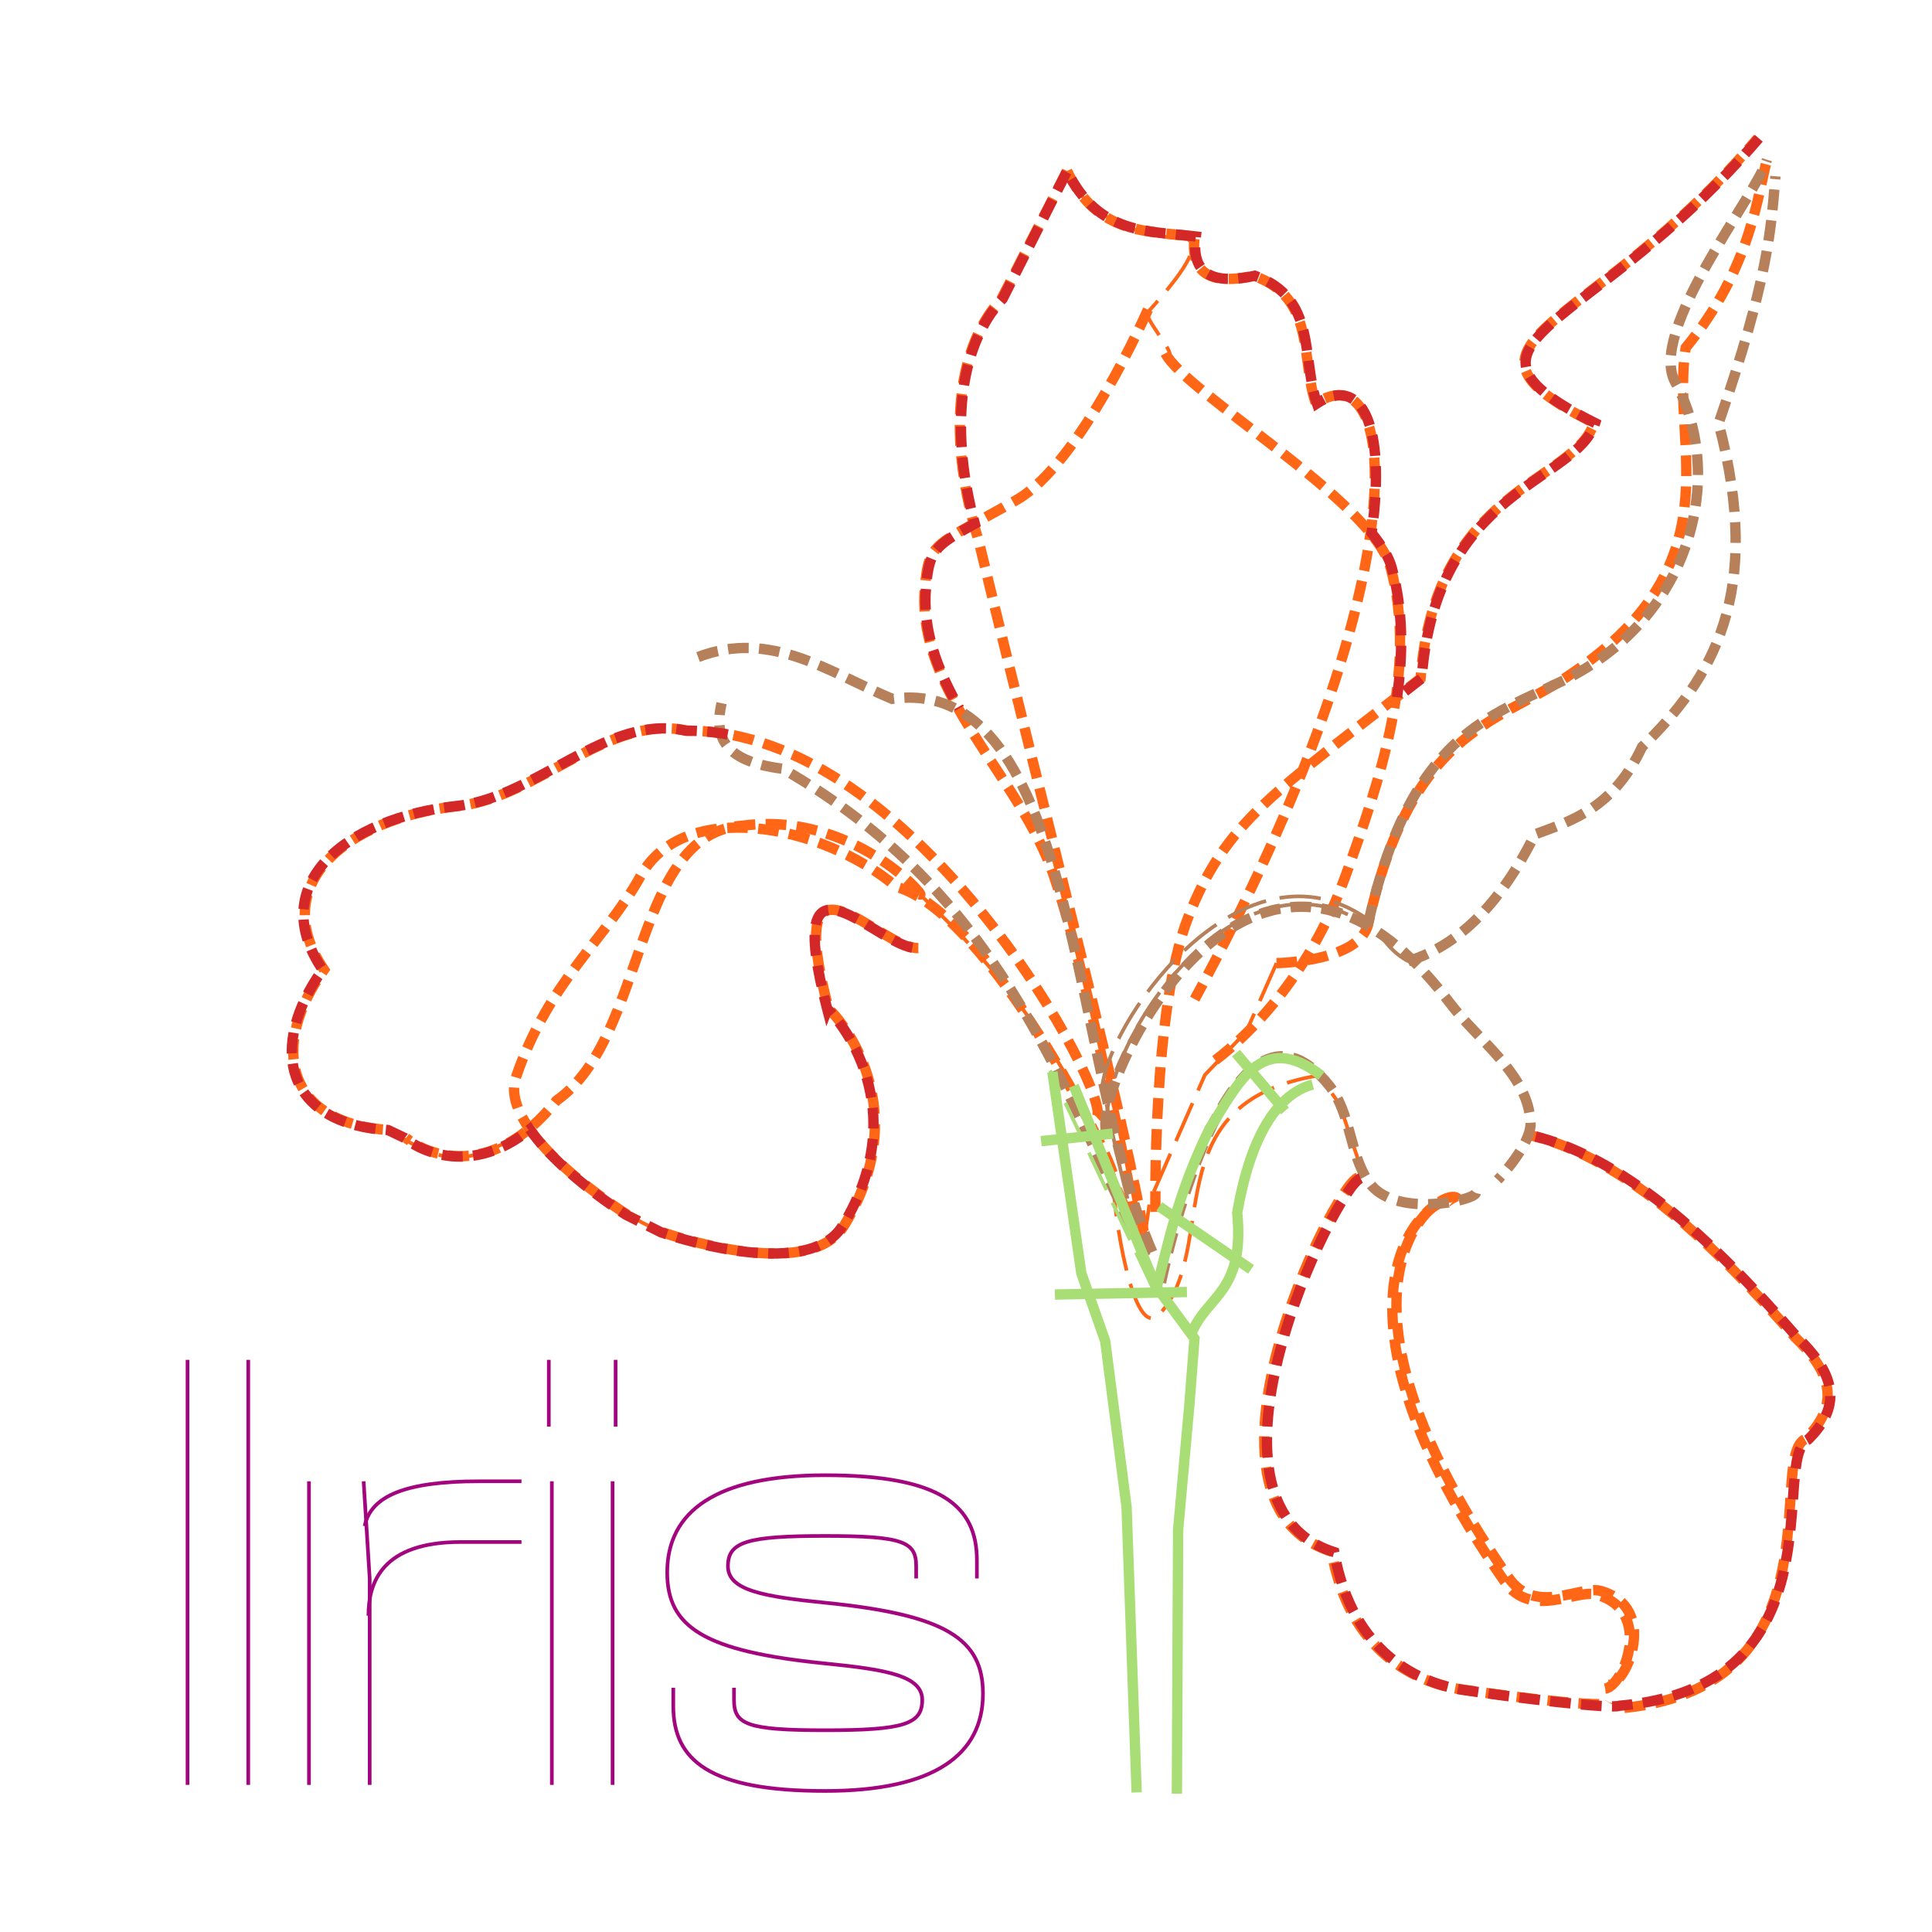 <?xml version="1.0" encoding="UTF-8" standalone="no"?>
<svg
   width="140mm"
   height="140mm"
   viewBox="0 0 140 140"
   version="1.1"
   id="svg8"
   sodipodi:docname="ripple-iris.svg"
   inkscape:version="1.4 (e7c3feb100, 2024-10-09)"
   xml:space="preserve"
   xmlns:inkscape="http://www.inkscape.org/namespaces/inkscape"
   xmlns:sodipodi="http://sodipodi.sourceforge.net/DTD/sodipodi-0.dtd"
   xmlns="http://www.w3.org/2000/svg"
   xmlns:svg="http://www.w3.org/2000/svg"
   xmlns:rdf="http://www.w3.org/1999/02/22-rdf-syntax-ns#"
   xmlns:cc="http://creativecommons.org/ns#"
   xmlns:dc="http://purl.org/dc/elements/1.1/"
   xmlns:inkstitch="http://inkstitch.org/namespace"><sodipodi:namedview
     id="base"
     pagecolor="#ffffff"
     bordercolor="#666666"
     borderopacity="1.0"
     inkscape:pageopacity="0.0"
     inkscape:pageshadow="2"
     inkscape:zoom="0.78144495"
     inkscape:cx="342.95442"
     inkscape:cy="320.56001"
     inkscape:document-units="mm"
     inkscape:current-layer="svg8"
     inkscape:document-rotation="0"
     showgrid="true"
     inkscape:window-width="1920"
     inkscape:window-height="1131"
     inkscape:window-x="0"
     inkscape:window-y="32"
     inkscape:window-maximized="1"
     guidetolerance="10000"
     inkscape:pagecheckerboard="false"
     inkscape:showpageshadow="0"
     inkscape:deskcolor="#d1d1d1"><inkscape:grid
       type="xygrid"
       id="grid75"
       units="cm"
       spacingx="1"
       spacingy="1"
       originx="0"
       originy="0" /></sodipodi:namedview><defs
     id="defs2"><symbol
   id="inkstitch_ignore_layer"
   transform="scale(0.25, 0.25)"
   style="opacity:0.7">
      <title
   id="title9694">Ignore entire layer when generating stitch plan</title>
      <path
   inkscape:connector-curvature="0"
   style="opacity:1;vector-effect:none;fill:#fafafa;fill-opacity:1;fill-rule:evenodd;stroke:#ff0000;stroke-width:1.065;stroke-linecap:round;stroke-linejoin:miter;stroke-miterlimit:4;stroke-dasharray:3.195, 3.195;stroke-dashoffset:0;stroke-opacity:1"
   d="M 9.247,-4.9265995e-6 C 9.247,5.107 5.107,9.247 -2.615882e-5,9.247 -5.107,9.247 -9.247,5.107 -9.247,-4.9265995e-6 -9.247,-2.452 -8.272,-4.804 -6.538,-6.538 c 1.734,-1.734 4.086,-2.708 6.538,-2.708 5.107,0 9.247,4.14 9.247,9.247 0,0 0,0 0,0"
   id="inkstitch_path25368-7" />
      <path
   sodipodi:nodetypes="ccccc"
   inkscape:connector-curvature="0"
   style="color:#000000;fill:#d5d5d5;fill-opacity:1;fill-rule:evenodd;stroke:#5a5a5a;stroke-width:0.633;stroke-linecap:square;stroke-linejoin:round;stroke-miterlimit:0;stroke-opacity:1"
   d="M 4,4.453 1.467,1.286 H -5.5 l 2.533,3.167 z"
   id="use5800" />
      <path
   sodipodi:nodetypes="ccccc"
   inkscape:connector-curvature="0"
   style="color:#000000;opacity:0.5;fill:#d5d5d5;fill-opacity:1;fill-rule:evenodd;stroke:#858585;stroke-width:0.633;stroke-linecap:square;stroke-linejoin:round;stroke-miterlimit:0;stroke-opacity:1"
   d="M 4,2.553 1.467,-0.614 H -5.5 l 2.533,3.167 z"
   id="use5864" />
      <g
   id="g5771">
        <path
   sodipodi:nodetypes="ccccccccc"
   inkscape:connector-curvature="0"
   style="fill:#aa0000;fill-rule:evenodd;stroke:#aa0000;stroke-width:1px"
   d="m -1.067,-5.047 h 4.433 l 0.633,0.633 V 0.019 L 3.367,0.653 H -1.067 L -1.7,0.019 V -4.414 Z"
   id="path8011" />
        <path
   inkscape:connector-curvature="0"
   id="path8023"
   d="m -0.433,-3.876 c 0,0 3.167,3.167 3.167,3.167"
   style="fill:none;stroke:#ffffff;stroke-width:1.7" />
        <path
   inkscape:connector-curvature="0"
   id="path8025"
   d="m 2.733,-3.876 c 0,0 -3.167,3.167 -3.167,3.167"
   style="fill:none;stroke:#ffffff;stroke-width:1.8;stroke-linejoin:round" />
      </g>
    </symbol>
    </defs><g
     inkscape:label="Calque 1"
     inkscape:groupmode="layer"
     id="layer1"><g
       id="g25222"
       inkscape:label="fonds petales"
       style="display:inline"><path
         style="font-variation-settings:normal;opacity:1;vector-effect:none;fill:none;fill-opacity:1;stroke:#ff6616;stroke-width:0.75;stroke-linecap:butt;stroke-linejoin:miter;stroke-miterlimit:4;stroke-dasharray:1.5, 0.75;stroke-dashoffset:0;stroke-opacity:1;-inkscape-stroke:none;stop-color:#000000;stop-opacity:1"
         d="M 77.323,12.393 72.579,21.643 C 69.066,25.446 68.751,32.237 70.919,39.195 76.256,61.341 81.451,80.639 83.083,90.436 M 77.323,12.393 C 79.529,17.045 83.157,16.722 86.573,17.137 86.264,19.529 87.363,20.748 90.843,19.983 95.359,21.56 94.23,25.959 95.349,29.233 101.483,25.171 102.931,42.242 86.573,72.402"
         id="path919"
         sodipodi:nodetypes="ccccccccc"
         inkstitch:stroke_method="ripple_stitch"
         inkstitch:line_count="20"
         inkstitch:exponent="1.2"
         inkstitch:running_stitch_length_mm="2"
         inkstitch:flip_exponent="True"
         inkstitch:reverse_rails="none" /><path
         d="M 77.323,12.393 C 77.323,12.393 78.637,16.957 86.023,17.313 87.314,17.871 84.912,20.668 83.162,22.644 82.875,22.969 84.965,25.412 84.738,25.668"
         style="fill:none;stroke:#ff6616;stroke-width:0.265;stroke-dasharray:3, 1"
         inkstitch:running_stitch_length_mm="2.5"
         inkstitch:running_stitch_tolerance_mm="2.0"
         id="path1"
         sodipodi:nodetypes="ccsc" /><path
         id="path24474"
         style="font-variation-settings:normal;opacity:1;vector-effect:none;fill:none;fill-opacity:1;stroke:#ff6616;stroke-width:0.75;stroke-linecap:butt;stroke-linejoin:miter;stroke-miterlimit:4;stroke-dasharray:1.5, 0.75;stroke-dashoffset:0;stroke-opacity:1;-inkscape-stroke:none;stop-color:#000000;stop-opacity:1"
         d="M 84.45,25.605 C 85.854,28.413 99.448,36.282 100.769,41.132 102.761,48.447 100.031,56.506 97.442,63.631 93.992,73.123 87.46,77.257 87.46,77.257 M 83.182,22.436 C 83.182,22.436 78.314,33.572 73.675,36.221 67.74,39.61 67.324,39.151 67.021,42.558 66.345,50.164 73.922,56.239 76.369,63.473 79.239,71.955 82.548,89.615 82.548,89.615"
         sodipodi:nodetypes="cssccsssc"
         inkstitch:stroke_method="ripple_stitch"
         inkstitch:line_count="25"
         inkstitch:exponent=".8"
         inkstitch:running_stitch_length_mm="2"
         inkstitch:reverse_rails="none" /><path
         id="path1037"
         style="font-variation-settings:normal;opacity:1;vector-effect:none;fill:none;fill-opacity:1;stroke:#ff6616;stroke-width:0.75;stroke-linecap:butt;stroke-linejoin:miter;stroke-miterlimit:4;stroke-dasharray:1.5, 0.75;stroke-dashoffset:0;stroke-opacity:1;-inkscape-stroke:none;stop-color:#000000;stop-opacity:1"
         d="M 92.503,69.792 C 92.503,69.792 98.535,69.705 99.144,66.946 102.207,53.074 108.374,52.426 113.376,49.157 125.987,40.915 120.998,32.39 122.152,25.201 126.972,19.353 127.364,13.954 128.081,11.444 M 83.727,87.819 C 83.727,87.819 83.486,73.137 86.099,66.472 88.866,59.415 92.387,57.434 102.939,49.157 103.966,35.36 114.099,34.972 115.51,30.657 103.486,24.627 115.219,24.237 127.37,10.021"
         inkstitch:stroke_method="ripple_stitch"
         sodipodi:nodetypes="csscccsccc"
         inkstitch:exponent="1.5"
         inkstitch:running_stitch_length_mm="2"
         inkstitch:reverse_rails="none"
         inkstitch:reverse="True" /><path
         d="M 92.503,69.792 90.313,74.747 87.31,77.895 83.331,86.989 82.887,89.985 78.495,80.146 C 74.684,72.983 70.685,68.626 66.65,64.811"
         style="fill:none;stroke:#ff6616;stroke-width:0.265;stroke-dasharray:3, 1"
         inkstitch:running_stitch_length_mm="2.5"
         inkstitch:running_stitch_tolerance_mm="2.0"
         id="path12"
         sodipodi:nodetypes="ccccccc" /><path
         id="path1131"
         style="font-variation-settings:normal;opacity:1;vector-effect:none;fill:none;fill-opacity:1;stroke:#ff6616;stroke-width:0.75;stroke-linecap:butt;stroke-linejoin:miter;stroke-miterlimit:4;stroke-dasharray:1.5, 0.75;stroke-dashoffset:0;stroke-opacity:1;-inkscape-stroke:none;stop-color:#000000;stop-opacity:1"
         d="M 66.65,64.812 C 67.233,65.103 61.737,58.778 53.842,59.831 45.83,60.309 46.901,75.158 40.322,79.754 35.635,85.62 30.935,83.71 29.419,82.457 M 79.458,80.94 C 80.793,79.772 66.582,52.843 49.809,52.952 44.124,51.683 38.998,57.779 33.206,58.407 24.993,59.299 19.338,64.167 23.482,70.267 19.538,75.782 20.645,81.417 28.225,81.889"
         inkstitch:stroke_method="ripple_stitch"
         inkstitch:exponent="2"
         inkstitch:line_count="15"
         sodipodi:nodetypes="ccccccscc"
         inkstitch:running_stitch_length_mm="2"
         inkstitch:reverse_rails="none" /><path
         d="M 28.225,81.889 C 32.673,84.808 33.998,84.216 38.415,81.893 41.008,84.966 44.064,87.576 48.008,89.299"
         style="fill:none;stroke:#ff6616;stroke-width:0.265;stroke-dasharray:3, 1"
         inkstitch:running_stitch_length_mm="2.5"
         inkstitch:running_stitch_tolerance_mm="2.0"
         id="path4"
         sodipodi:nodetypes="ccc" /><path
         id="path1318"
         style="font-variation-settings:normal;opacity:1;vector-effect:none;fill:none;fill-opacity:1;stroke:#ff6616;stroke-width:0.75;stroke-linecap:butt;stroke-linejoin:miter;stroke-miterlimit:4;stroke-dasharray:1.5, 0.75;stroke-dashoffset:0;stroke-opacity:1;-inkscape-stroke:none;stop-color:#000000;stop-opacity:1"
         d="M 48.008,89.299 C 48.008,89.299 58.565,93.05 61.159,88.823 66.755,79.703 60.098,73.011 60.049,73.138 56.61,60.061 63.798,68.776 66.546,68.701 M 45.473,88.031 C 45.473,88.031 35.991,82.151 37.392,78.049 39.783,71.054 43.855,68.116 46.423,63.473 49.525,57.865 59.44,59.631 64.961,64.265 71.632,66.134 80.723,84.188 80.647,85.179"
         sodipodi:nodetypes="cscccsscc"
         inkstitch:stroke_method="ripple_stitch"
         inkstitch:exponent="2"
         inkstitch:line_count="15"
         inkstitch:running_stitch_length_mm="2"
         inkstitch:reverse_rails="none" /><path
         d="M 80.634,85.151 C 80.67,87.869 82.097,97.311 84.021,95.23 88.469,90.416 83.488,79.877 95.608,77.924 L 97.073,80.028 98.745,85.01 C 98.745,85.01 98.37,85.132 98.392,85.337"
         style="fill:none;stroke:#ff6616;stroke-width:0.265;stroke-dasharray:3, 1"
         inkstitch:running_stitch_length_mm="2.5"
         inkstitch:running_stitch_tolerance_mm="2.0"
         id="path13"
         sodipodi:nodetypes="cscccc" /><path
         id="path24964"
         style="font-variation-settings:normal;opacity:1;vector-effect:none;fill:none;fill-opacity:1;stroke:#ff6616;stroke-width:0.75;stroke-linecap:butt;stroke-linejoin:miter;stroke-miterlimit:4;stroke-dasharray:1.5, 0.75;stroke-dashoffset:0;stroke-opacity:1;-inkscape-stroke:none;stop-color:#000000;stop-opacity:1"
         d="M 105.681,86.922 C 104.952,85.465 93.957,92.305 109.325,114.332 111.253,117.095 114.484,114.874 115.979,115.283 120.175,116.432 117.94,121.949 116.613,122.096 M 98.392,85.338 C 96.561,86.054 85.328,108.882 96.491,112.431 97.793,119.815 102.726,121.946 105.839,122.413 109.409,122.949 116.484,123.815 116.613,123.364"
         inkstitch:stroke_method="ripple_stitch"
         inkstitch:exponent="1.5"
         inkstitch:line_count="14"
         inkstitch:running_stitch_length_mm="2"
         inkstitch:reverse_rails="automatic"
         inkstitch:reverse="True"
         sodipodi:nodetypes="csscccsc" /><path
         id="path25069"
         style="font-variation-settings:normal;opacity:1;vector-effect:none;fill:none;fill-opacity:1;stroke:#ff6616;stroke-width:0.75;stroke-linecap:butt;stroke-linejoin:miter;stroke-miterlimit:4;stroke-dasharray:1.5, 0.75;stroke-dashoffset:0;stroke-opacity:1;-inkscape-stroke:none;stop-color:#000000;stop-opacity:1"
         d="M 117.704,123.76 C 133.47,122.159 128.016,105.576 130.826,104.273 133.578,101.604 132.46,99.193 130.046,96.868 123.693,89.554 117.256,83.649 110.559,82.187 M 116.317,122.362 C 117.643,122.214 119.879,116.698 115.683,115.549 114.188,115.139 110.956,117.361 109.029,114.598 93.661,92.571 104.656,85.73 105.385,87.188"
         inkstitch:stroke_method="ripple_stitch"
         inkstitch:exponent="2"
         inkstitch:line_count="15"
         inkstitch:running_stitch_length_mm="2"
         sodipodi:nodetypes="cccccssc"
         inkstitch:reverse_rails="none"
         inkstitch:reverse="True" /></g><g
       id="g25227"
       inkscape:label="sepales"
       style="display:inline"><path
         id="path24916"
         style="font-variation-settings:normal;opacity:1;vector-effect:none;fill:none;fill-opacity:1;stroke:#b5805a;stroke-width:0.75;stroke-linecap:butt;stroke-linejoin:miter;stroke-miterlimit:4;stroke-dasharray:1.5, 0.75;stroke-dashoffset:0;stroke-opacity:1;-inkscape-stroke:none;stop-color:#000000;stop-opacity:1"
         d="M 84.133,92.943 C 84.122,92.871 88.985,69.483 96.333,78.683 97.9,80.645 97.766,83.583 99.185,85.654 100.996,88.299 106.806,87.014 106.948,86.447 M 80.172,82.01 C 79.038,78.862 90.801,53.828 105.047,72.662 107.159,75.454 110.789,77.878 110.909,81.376 110.964,82.961 108.533,85.496 108.533,85.496"
         sodipodi:nodetypes="cssccssc"
         inkstitch:stroke_method="ripple_stitch"
         inkstitch:line_count="12"
         inkstitch:running_stitch_length_mm="2.5"
         inkstitch:bean_stitch_repeats="1"
         inkstitch:reverse_rails="none" /><path
         d="M 80.171,82.01 C 79.779,75.001 89.95,60.816 99.102,67.079"
         style="fill:none;stroke:#b5805a;stroke-width:0.265;stroke-dasharray:3, 1"
         inkstitch:running_stitch_length_mm="2.5"
         inkstitch:running_stitch_tolerance_mm="2.0"
         id="path7"
         sodipodi:nodetypes="cc" /><path
         id="path24827"
         style="font-variation-settings:normal;opacity:1;vector-effect:none;fill:none;fill-opacity:1;stroke:#b5805a;stroke-width:0.75;stroke-linecap:butt;stroke-linejoin:miter;stroke-miterlimit:4;stroke-dasharray:1.5, 0.75;stroke-dashoffset:0;stroke-opacity:1;-inkscape-stroke:none;stop-color:#000000;stop-opacity:1"
         d="M 99.102,67.079 C 102.165,53.207 107.972,51.926 113.334,49.29 122.862,44.605 124.988,34.183 121.398,27.706 119.34,23.992 127.322,14.087 128.039,11.577 M 102.037,69.652 C 105.497,68.576 108.61,65.76 111.226,60.462 114.081,59.419 116.957,58.459 118.99,54.124 124.046,49.195 127.832,43.122 124.535,30.675 128.145,20.233 128.329,16.644 128.655,12.771"
         inkstitch:stroke_method="ripple_stitch"
         inkstitch:running_stitch_length_mm="2.5"
         inkstitch:bean_stitch_repeats="1"
         inkstitch:reverse_rails="none" /><path
         d="M 102.036,69.652 C 100.462,68.791 100.093,67.62 99.015,66.549 90.234,60.508 80.766,73.183 79.888,78.566 80.174,79.858 81.52,87.34 83.023,91.041"
         style="fill:none;stroke:#b5805a;stroke-width:0.265;stroke-dasharray:3, 1"
         inkstitch:running_stitch_length_mm="2.5"
         inkstitch:running_stitch_tolerance_mm="2.0"
         id="path8"
         sodipodi:nodetypes="cccc" /><path
         id="path24783"
         style="font-variation-settings:normal;opacity:1;vector-effect:none;fill:none;fill-opacity:1;stroke:#b5805a;stroke-width:0.75;stroke-linecap:butt;stroke-linejoin:miter;stroke-miterlimit:4;stroke-dasharray:1.5, 0.75;stroke-dashoffset:0;stroke-opacity:1;-inkscape-stroke:none;stop-color:#000000;stop-opacity:1"
         d="M 83.024,91.041 C 76.511,77.872 72.42,64.731 56.722,55.709 52.195,55.14 51.792,53.197 52.286,50.956 M 83.499,90.725 C 77.592,77.226 78.128,48.773 64.644,50.639 60.119,48.761 55.86,45.551 50.543,47.628"
         inkstitch:stroke_method="ripple_stitch"
         inkstitch:running_stitch_length_mm="2.5"
         inkstitch:bean_stitch_repeats="1"
         inkstitch:reverse_rails="none" /></g><g
       id="g25392"
       inkscape:label="contour petales"
       style="display:inline"><path
         style="font-variation-settings:normal;vector-effect:none;fill:none;fill-opacity:1;stroke:#d42727;stroke-width:0.75;stroke-linecap:butt;stroke-linejoin:miter;stroke-miterlimit:4;stroke-dasharray:1.5, 0.75;stroke-dashoffset:0;stroke-opacity:1;-inkscape-stroke:none;stop-color:#000000"
         d="M 127.449,10.021 C 115.298,24.237 103.566,24.627 115.59,30.657 114.179,34.972 104.046,35.36 103.019,49.157 102.37,49.666 101.826,50.086 101.228,50.55 101.687,47.363 101.68,44.182 100.849,41.132 100.64,40.363 100.12,39.518 99.391,38.629 100.496,30.642 98.582,27.145 95.429,29.233 94.309,25.959 95.439,21.559 90.923,19.983 87.443,20.748 86.344,19.529 86.653,17.136 83.237,16.722 79.609,17.045 77.323,12.393 L 72.66,21.643 C 69.356,25.218 68.881,31.437 70.638,37.951 67.683,39.574 67.337,39.896 67.101,42.558 66.823,45.678 67.935,48.541 69.511,51.332"
         id="path25283"
         inkstitch:running_stitch_length_mm="2"
         inkstitch:bean_stitch_repeats="1" /><path
         id="path1318-8"
         style="font-variation-settings:normal;vector-effect:none;fill:none;fill-opacity:1;stroke:#d42727;stroke-width:0.75;stroke-linecap:butt;stroke-linejoin:miter;stroke-miterlimit:4;stroke-dasharray:1.5, 0.75;stroke-dashoffset:0;stroke-opacity:1;-inkscape-stroke:none;stop-color:#000000"
         d="M 52.733,53.22 C 51.736,53.039 50.726,52.946 49.707,52.952 44.022,51.684 38.896,57.779 33.104,58.408 24.891,59.299 19.236,64.167 23.38,70.267 19.436,75.782 20.543,81.418 28.123,81.889 L 29.317,82.457 C 30.634,83.546 34.356,85.131 38.391,81.833 40.698,85.134 45.371,88.031 45.371,88.031 L 47.906,89.299 C 47.906,89.299 58.463,93.051 61.057,88.824 66.653,79.703 59.996,73.011 59.948,73.138 56.508,60.061 63.696,68.776 66.444,68.701"
         sodipodi:nodetypes="ccsccccccscc"
         inkstitch:running_stitch_length_mm="2"
         inkstitch:bean_stitch_repeats="1" /><path
         style="font-variation-settings:normal;vector-effect:none;fill:none;fill-opacity:1;stroke:#d42727;stroke-width:0.75;stroke-linecap:butt;stroke-linejoin:miter;stroke-miterlimit:4;stroke-dasharray:1.5, 0.75;stroke-dashoffset:0;stroke-opacity:1;-inkscape-stroke:none;stop-color:#000000"
         d="M 98.586,85.381 C 96.755,86.098 85.522,108.925 96.685,112.475 97.987,119.859 102.92,121.989 106.033,122.457 109.602,122.992 116.678,123.859 117.353,123.606 133.664,122.203 128.21,105.62 131.019,104.317 133.772,101.647 132.653,99.236 130.24,96.911 123.887,89.598 117.45,83.692 110.753,82.231"
         id="path25377"
         sodipodi:nodetypes="ccscccc"
         inkstitch:running_stitch_length_mm="2"
         inkstitch:bean_stitch_repeats="1" /></g><g
       id="g25721"
       inkscape:label="tige"
       style="display:inline"><path
         id="path25538"
         style="font-variation-settings:normal;opacity:1;fill:none;fill-opacity:1;stroke:#a9dd76;stroke-width:0.75;stroke-linecap:butt;stroke-linejoin:miter;stroke-miterlimit:4;stroke-dasharray:none;stroke-dashoffset:0;stroke-opacity:1;stop-color:#000000;stop-opacity:1"
         d="M 84.005,87.428 90.656,91.984 M 89.563,76.313 93.116,80.504 M 95.121,78.591 C 92.676,79.237 90.641,82.136 89.654,87.884 90.199,93.636 87.554,93.806 86.374,96.54 M 95.759,77.953 C 91.391,74.568 89.681,78.624 87.65,81.779 85.299,86.598 84.707,89.952 83.732,93.624"
         inkstitch:satin_column="True"
         inkstitch:max_stitch_length_mm="3"
         inkstitch:pull_compensation_mm="0.2"
         inkstitch:reverse_rails="none"
         inkstitch:start_at_nearest_point="False"
         inkstitch:end_at_nearest_point="False" /><path
         d="M 83.597,93.476 76.093,77.571"
         style="fill:none;stroke:#a9dd76;stroke-width:0.265;stroke-dasharray:3, 1"
         inkstitch:running_stitch_length_mm="2.5"
         inkstitch:running_stitch_tolerance_mm="2.0"
         id="path14" /><path
         id="path25640"
         style="font-variation-settings:normal;opacity:1;vector-effect:none;fill:none;fill-opacity:1;stroke:#a9dd76;stroke-width:0.75;stroke-linecap:butt;stroke-linejoin:miter;stroke-miterlimit:4;stroke-dasharray:none;stroke-dashoffset:0;stroke-opacity:1;-inkscape-stroke:none;stop-color:#000000;stop-opacity:1"
         d="M 76.261,77.679 78.356,92.257 80.087,97.177 81.636,109.204 82.365,129.887 M 77.81,78.682 83.732,93.168 86.556,96.995 86.192,101.733 85.372,110.844 85.281,129.978 M 75.441,82.691 80.634,82.144 M 76.443,93.806 86.01,93.624"
         inkstitch:satin_column="True"
         inkstitch:max_stitch_length_mm="3"
         inkstitch:pull_compensation_mm="0.2"
         inkstitch:reverse_rails="none"
         inkstitch:start_at_nearest_point="False"
         inkstitch:end_at_nearest_point="False" /></g><g
       aria-label="Iris"
       id="text25953"
       style="font-size:44px;line-height:8.6;font-family:Millimetre;-inkscape-font-specification:Millimetre;font-variant-ligatures:none;stroke-width:0.265"
       transform="translate(-7.38, 1.367)"
       inkscape:label="iris"><path
         d="m 20.969,97.173 v 30.8 m 4.4,-30.8 v 30.8"
         id="path26005"
         style="fill:none;stroke:#a3057f"
         sodipodi:nodetypes="cccc"
         inkstitch:stroke_method="ripple_stitch"
         inkstitch:running_stitch_length_mm="2"
         inkstitch:reverse_rails="none" /><path
         id="path26125"
         style="fill:none;stroke:#a3057f"
         d="m 29.769,127.973 v -22 m 4.4,22 v -14.96 l -0.44,-7.04"
         inkstitch:stroke_method="ripple_stitch"
         inkstitch:running_stitch_length_mm="2"
         inkstitch:line_count="11"
         inkstitch:reverse_rails="none" /><path
         id="path26007"
         style="fill:none;stroke:#a3057f"
         d="m 33.805,109.22 c 0.44,-2.2 3.004,-3.247 8.284,-3.247 h 3.08 m -11.091,9.74 c 0,-2.396 0.971,-5.34 6.691,-5.34 h 4.4"
         inkstitch:stroke_method="ripple_stitch"
         inkstitch:running_stitch_length_mm="2"
         inkstitch:reverse_rails="none" /><path
         style="fill:none;stroke:#a3057f"
         d="m 47.369,127.973 v -22 m 4.4,22 v -22"
         id="path26016"
         sodipodi:nodetypes="cccc"
         inkstitch:stroke_method="ripple_stitch"
         inkstitch:running_stitch_length_mm="2"
         inkstitch:reverse_rails="none" /><path
         style="fill:none;stroke:#a3057f"
         d="m 47.149,102.013 v -4.84 m 4.84,4.84 v -4.84"
         id="path26009"
         sodipodi:nodetypes="cccc"
         inkstitch:stroke_method="ripple_stitch"
         inkstitch:running_stitch_length_mm="2"
         inkstitch:reverse_rails="none" /><path
         d="m 56.169,120.933 v 1.32 c 0,3.96 2.64,6.16 11,6.16 7.92,0 11.44,-2.64 11.44,-7.04 0,-3.96 -2.64,-5.72 -11.44,-6.6 -4.4,-0.44 -7.04,-0.88 -7.04,-2.64 0,-1.76 1.32,-2.2 7.04,-2.2 5.72,0 6.6,0.44 6.6,2.2 v 0.88 m -13.2,7.92 v 0.88 c 0,1.76 0.88,2.2 6.6,2.2 5.72,0 7.04,-0.44 7.04,-2.2 0,-1.76 -2.64,-2.2 -7.04,-2.64 -8.8,-0.88 -11.44,-2.64 -11.44,-6.6 0,-4.4 3.52,-7.04 11.44,-7.04 8.36,0 11,2.2 11,6.16 v 1.32"
         id="path26011"
         style="fill:none;stroke:#a3057f"
         sodipodi:nodetypes="csssssssccsssssssc"
         inkstitch:stroke_method="ripple_stitch"
         inkstitch:running_stitch_length_mm="2"
         inkscape:label="path26011"
         inkstitch:reverse_rails="none" /></g></g></svg>
